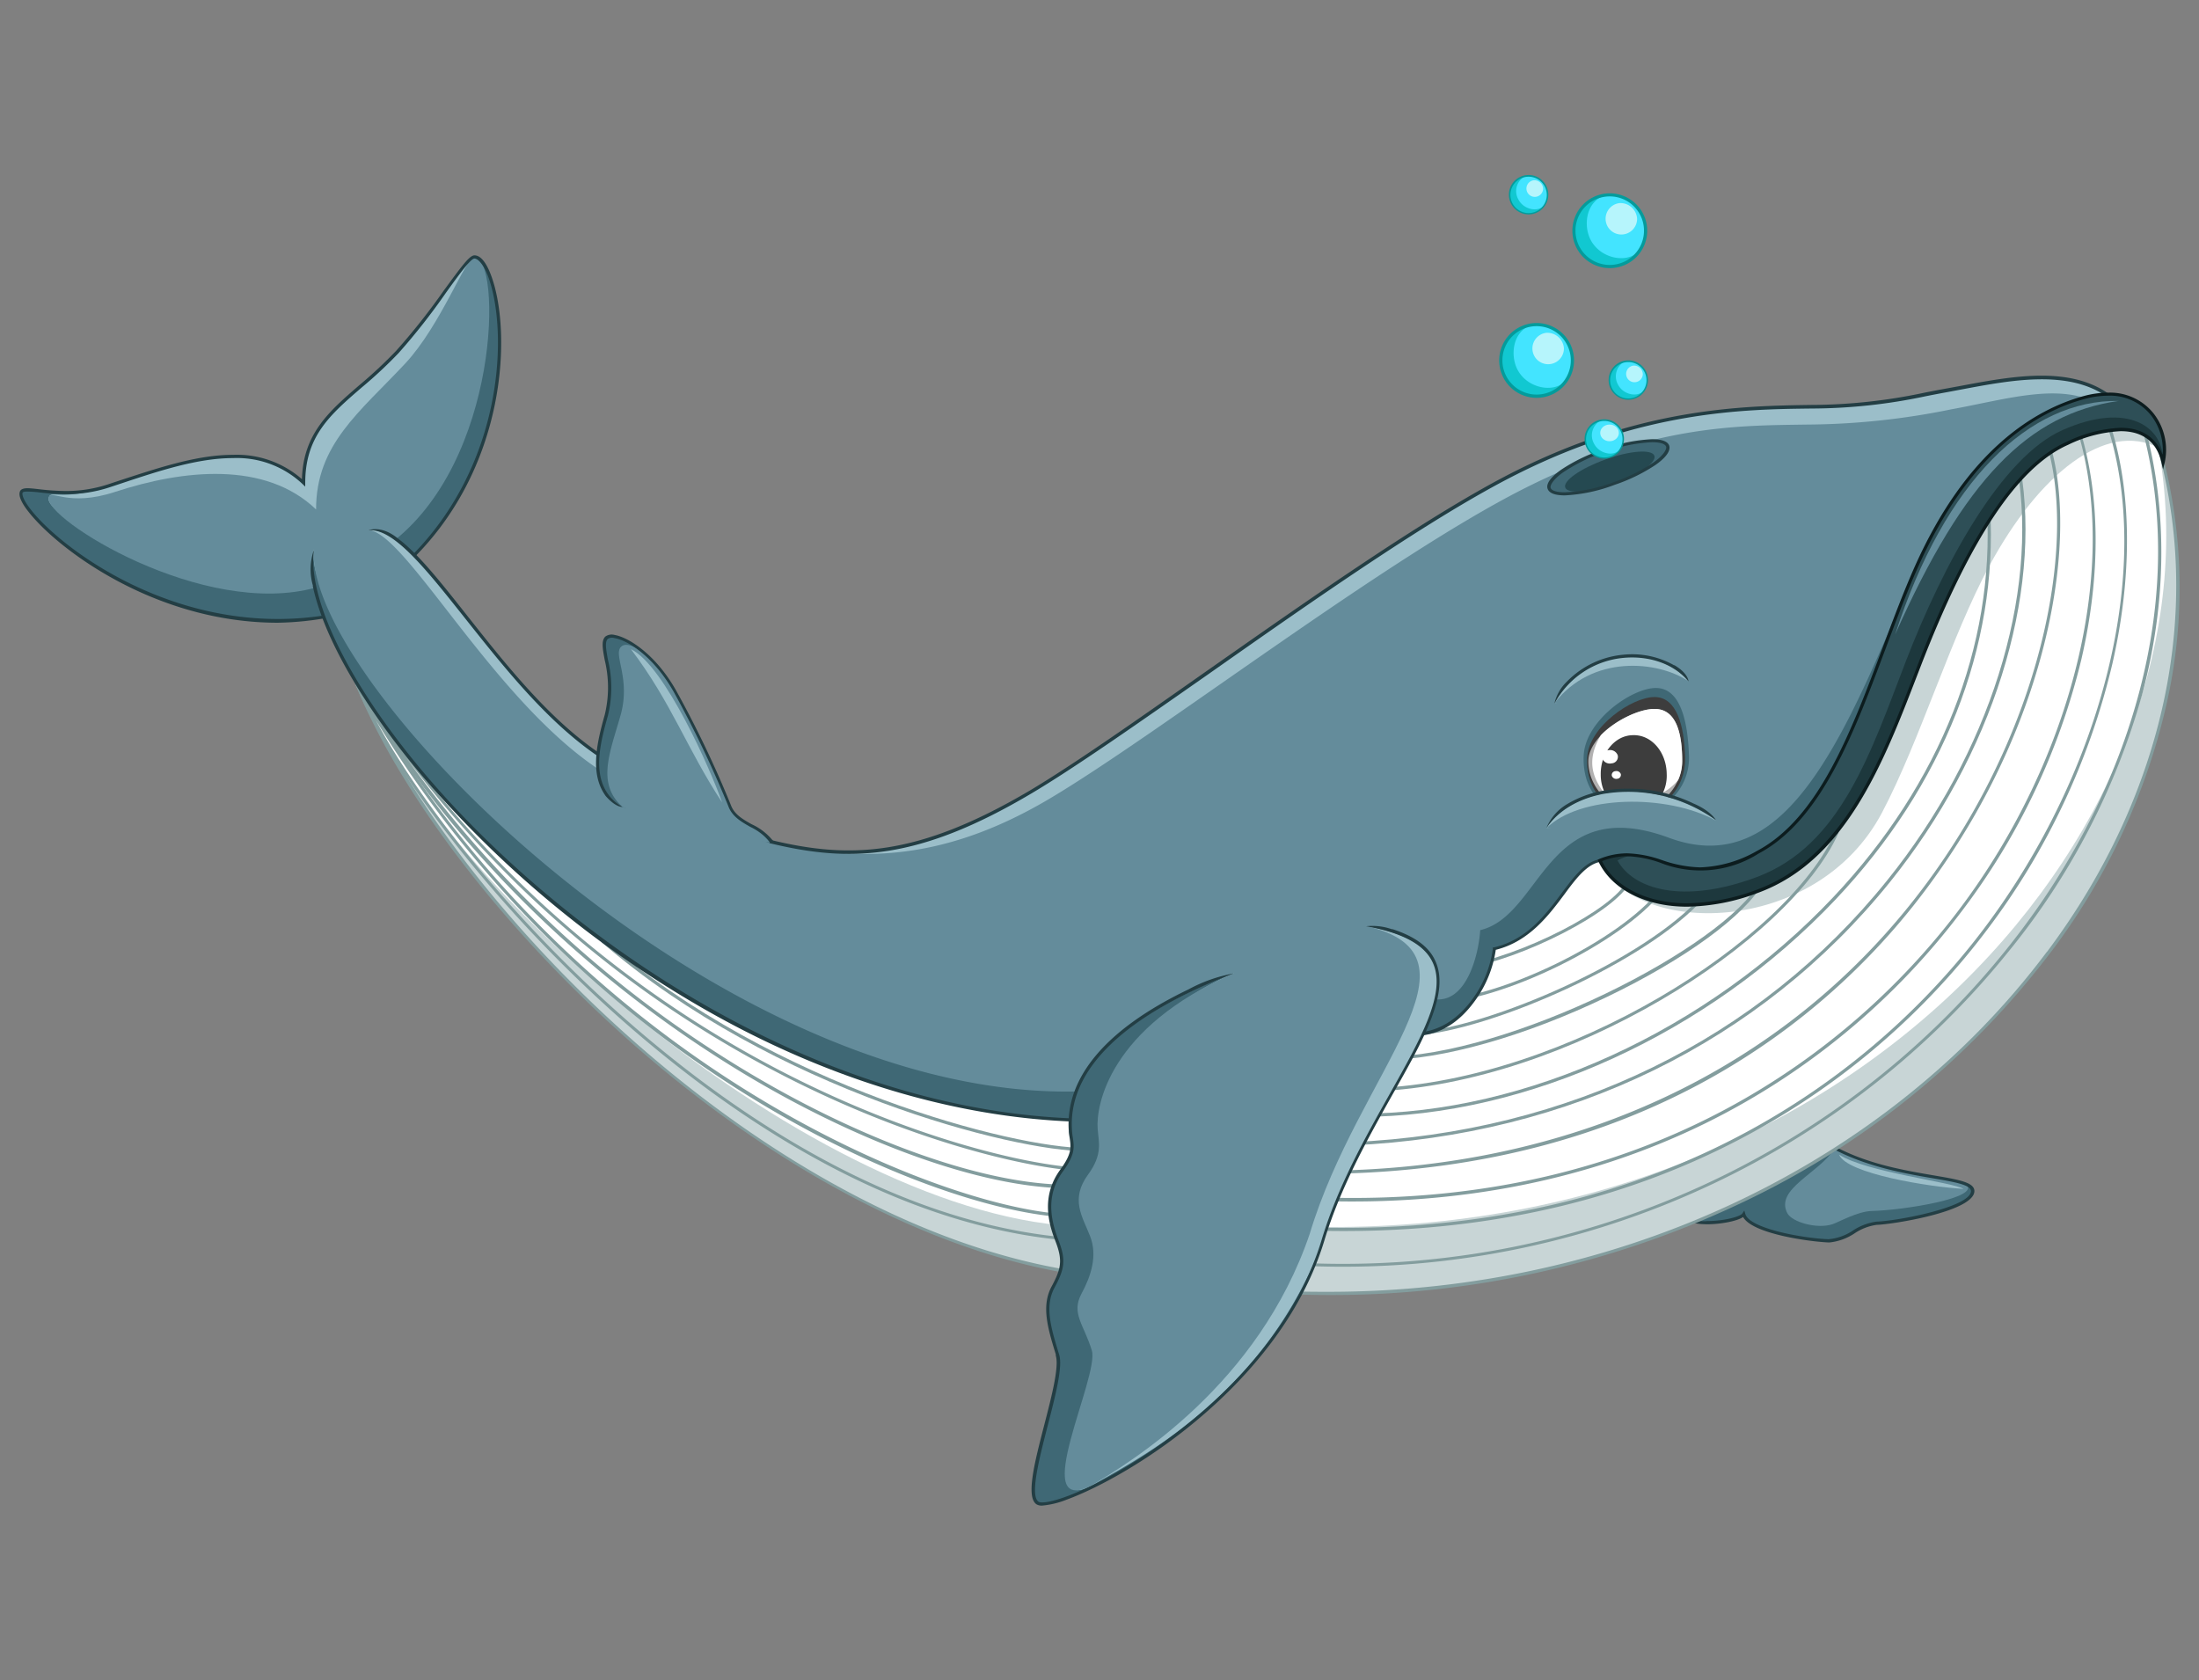 <svg id="Layer_1" data-name="Layer 1" xmlns="http://www.w3.org/2000/svg" viewBox="0 0 335 256"><rect x="0" y="0" width="335" height="256" fill="#808080" stroke="none"/><defs><style>.cls-1{fill:#3f6875;}.cls-2{fill:#9bbec9;}.cls-3{fill:#648c9b;}.cls-4{fill:#233e44;}.cls-5{fill:#c8d5d6;}.cls-6{fill:#fff;}.cls-7{fill:#839d9e;}.cls-8{fill:#254951;}.cls-9{fill:#11c8d1;}.cls-10{fill:#43e4ff;}.cls-11{fill:#b6f5fc;}.cls-12{fill:#049b9b;}.cls-13{fill:#3d3d3d;}.cls-14{fill:#b2b1b1;}.cls-15{fill:#1d383d;}.cls-16{fill:#2e4f57;}.cls-17{fill:#0c1c1e;}</style></defs><path class="cls-1" d="M72.28,39.15c-1.33,0-6.28,8.6-11.75,14.46-6.91,7.4-14.3,10-14.3,20-7.76-7.44-19.4-2.91-29.74.48-7.2,2.37-12.94-.34-13.29,1-.85,3.15,20.48,23.6,47.27,18.79,5.21-1.21,11.15-7.76,11.15-7.76C81.5,67.63,76.41,39.12,72.28,39.15Z"/><path class="cls-2" d="M72.28,39.15c-1.33,0-6.28,8.6-11.75,14.46-6.91,7.4-14.3,10-14.3,20-7.76-7.44-19.4-2.91-29.74.48-7.2,2.37-8.72.43-9.07,1.74C6.57,78.94,31,90.93,48.19,86.11a17.17,17.17,0,0,0,8.6-5.52C73.92,68,76.41,39.12,72.28,39.15Z"/><path class="cls-3" d="M72.28,39.15c-1.33,0-5.09,10.38-10.56,16.24-6.91,7.4-13.57,12.28-13.57,22.22-7.76-7.44-20.29-6.06-30.63-2.67-7.2,2.36-9.75-.46-10.1.85C6.57,78.94,31,94.32,48.16,89.5,53.37,88.28,59.22,83,59.22,83,76.34,70.42,76.41,39.12,72.28,39.15Z"/><path class="cls-4" d="M72.28,38.9c-.77,0-2,1.73-4.65,5.33a98.58,98.58,0,0,1-7.28,9.21,68.84,68.84,0,0,1-5.63,5.26C50.15,62.65,46.19,66.07,46,73a15.07,15.07,0,0,0-10.52-3.71c-5.46,0-11.39,2-17.13,3.87l-1.93.64a20.42,20.42,0,0,1-6.46,1,35.74,35.74,0,0,1-4-.27c-.71-.08-1.32-.15-1.78-.15S3.1,74.46,3,75c-.2.75.58,2,1.27,2.87,4.24,5.53,19.11,17,38.05,17h0A46.59,46.59,0,0,0,50.52,94c5.23-1.21,11-7.56,11.26-7.81C77.54,71.63,78,50,74.72,41.71,74,39.87,73.16,38.9,72.28,38.9Zm-10.84,47c-.06.06-5.95,6.5-11,7.68a46.14,46.14,0,0,1-8.14.72h0C23.52,94.29,8.81,83,4.62,77.54c-1.27-1.65-1.23-2.3-1.19-2.45s.28-.2.71-.2A16.66,16.66,0,0,1,5.87,75a36.12,36.12,0,0,0,4.08.28,20.9,20.9,0,0,0,6.62-1l1.93-.64c5.69-1.89,11.59-3.85,17-3.85a14.56,14.56,0,0,1,10.59,3.95l.41.4v-.57c0-7.1,3.78-10.37,8.57-14.51a67.69,67.69,0,0,0,5.66-5.28A97.75,97.75,0,0,0,68,44.51c1.82-2.52,3.7-5.12,4.27-5.12s1.37.93,2,2.49C77.49,50.1,77,71.43,61.44,85.89Z"/><path class="cls-1" d="M276.83,173.28c-2.11-1.05-21.85,10.46-20.2,12.12s8.37.6,9-.41c.69,2.47,9.09,3.88,12.89,4,2.5.11,5-2.6,7.34-2.67,2.7-.08,14.4-2.05,14.64-4.84S286.69,180.19,276.83,173.28Z"/><path class="cls-3" d="M279.54,174.92c-2.44,3.86-9.19,6.2-7.25,9.91.71,1.36,4.57,2.46,6.91,1.66,1-.35,3.79-1.93,5.9-2,4.81-.11,16.85-2,14.4-4.1C296.49,179.14,287.31,179,279.54,174.92Z"/><path class="cls-4" d="M294.56,179.06c-5-.86-11.95-2-17.62-6a1.08,1.08,0,0,0-.48-.09c-3.4,0-19,9.18-20.09,11.83a.66.66,0,0,0,.09.77c.78.77,2.4.94,3.63.94,2,0,4.53-.46,5.46-1.1,1.41,2.55,10,3.74,13,3.87h.15a8.4,8.4,0,0,0,3.85-1.4,8,8,0,0,1,3.35-1.28c2.45-.07,14.62-2,14.88-5.06C300.88,180.14,298.5,179.73,294.56,179.06Zm-8.7,7.05a8.54,8.54,0,0,0-3.57,1.35,7.85,7.85,0,0,1-3.75,1.33c-4.09-.17-12.05-1.65-12.66-3.86l-.15-.52-.29.45c-.29.46-2.72,1.16-5.35,1.16a5,5,0,0,1-3.28-.79s0-.12,0-.24c1-2.48,16.45-11.54,19.64-11.54a.92.92,0,0,1,.24,0c5.72,4,13,5.24,17.78,6.06,3.28.56,5.87,1,5.79,2C300.06,183.91,289.15,186,285.86,186.11Z"/><path class="cls-5" d="M176.64,146.53c-16.24,6.3-82.9-13.09-122.25-42.28,13.89,33.8,63.1,83,110.13,89.79,3.39,0,17,3.64,31.51,2.91,87.27,3.64,151-67.12,132.6-129.79C310.93,40.38,192.88,140.23,176.64,146.53Z"/><path class="cls-6" d="M303.14,86.05c-5.93,10.92-10.61,26.71-16.42,37.73-10.07,19.12-38.05,18.95-43,7.28.29-10.2.88-22,1.53-32-31.34,21.29-61,44.55-68.6,47.49-16.24,6.3-82.9-13.09-122.25-42.28,13.89,33.8,75.85,85,114.51,82.52,3.4,0,12.73.72,27.28,0C282.9,190.37,339,124.43,328.82,68.21,320.72,64.1,310.62,72.28,303.14,86.05Z"/><path class="cls-7" d="M326.24,64.92c7,25.23-.74,55.05-20.64,79.79-25.81,32.09-66.23,49.9-108.14,47.64-4.18.54-21.42-1.93-29.7-3.12-3.18-.46-4.73-.68-5-.68h0c-27.91-2.32-53.21-20.37-69.52-35.11-17.24-15.58-29.89-32.38-36-43.75a172.5,172.5,0,0,0,52.57,54.58c20.71,13.66,39.57,19.83,50.29,21,1.37.28,33.15,2.9,39.31,2.19,58.5,1.88,89.82-27.88,103.29-45.79a108.43,108.43,0,0,0,19.12-40.62c3.05-13.35,2.94-26.25-.32-36.31l-.46.15c7,21.56-.54,52.3-18.73,76.49-13,17.29-42.73,45.68-97.67,45.68-1.73,0-3.48,0-5.25-.08-6.42.74-39-2.14-39.22-2.19-21.24-2.4-75-25.29-105.58-80.69l-.43.2c4.38,10.91,18.37,31,38.75,49.46,16.36,14.79,41.75,32.9,69.82,35.23.26,0,2.33.3,4.95.68,8.94,1.28,25.59,3.67,29.78,3.12q3.59.19,7.14.19c39.45,0,76.93-17.63,101.37-48a108,108,0,0,0,20.38-39.22c3.76-14.05,3.88-28.23.35-41Z"/><path class="cls-7" d="M316.28,64.93c6.78,20.94-.38,50.54-17.82,73.64-13,17.2-42.93,45.77-97.59,43.84-7.33.38-15.84-.47-23.34-1.22-6.81-.68-12.68-1.26-15.75-.72-13.64-.33-33.67-7.94-52.28-19.88a173,173,0,0,1-47.61-45.16,166.67,166.67,0,0,0,56.39,47.88c20.47,10.69,38,14.44,45.15,15,.49,0,1.87,0,4,.1,7.84.24,24.16.72,37.12.38,20.7-.55,39.41-5.36,55.59-14.3a104.83,104.83,0,0,0,35-31.39c17.26-24.33,21.61-51.62,17-66l-.46.15c4.58,14.27.24,41.37-16.92,65.57-20.09,28.33-52.14,44.48-90.24,45.49-12.95.34-29.26-.15-37.1-.38-2.1-.07-3.47-.12-4-.11-7.1-.53-24.54-4.27-44.95-14.92a167.46,167.46,0,0,1-63.9-58.76l-.42.25c16.49,28.19,39,46.35,55.06,56.62,18.68,12,38.8,19.64,52.57,20,3.06-.53,8.9.05,15.67.72,6.24.63,13.17,1.32,19.55,1.32,1.3,0,2.59,0,3.84-.1,21.55.76,41.39-3.21,58.94-11.81a109.42,109.42,0,0,0,39-32.22,103.51,103.51,0,0,0,18.31-38.51c3-13,2.89-25.35-.42-35.57Z"/><path class="cls-7" d="M307.3,71.24c3.33,19.49-4.25,43.58-19.79,62.86C268,158.35,239,172.53,205.89,174l-18.81.42c-10.4.23-21.16.47-21.71.47-10.78,0-47.22-9.13-73.42-31.72l-.32.36c26.3,22.69,62.91,31.85,73.74,31.85.56,0,11.31-.24,21.72-.48l18.81-.41c33.23-1.49,62.35-15.72,82-40.09,15.62-19.38,23.24-43.62,19.89-63.24Z"/><path class="cls-7" d="M302.69,77.46c1.22,20.9-7.09,41.92-23.39,59.2-19.19,20.34-46.83,33-72.12,33v.49c25.42,0,53.19-12.7,72.48-33.14,16.39-17.37,24.74-38.52,23.52-59.56Z"/><path class="cls-7" d="M209.6,165.76l0,.49c29.07-1.18,63.06-22.66,70.51-39.42l-.45-.19C272.3,143.27,238.5,164.59,209.6,165.76Z"/><path class="cls-7" d="M210.82,161v.48c8.77,0,21.47-3.59,34-9.61,12-5.77,21.11-12.45,23.8-17.42l-.42-.24C262.67,144.35,229.74,161,210.82,161Z"/><path class="cls-7" d="M215.57,157.28l0,.48c11.62-.79,35.48-11.28,44-20.93l-.36-.32C250.78,146.09,227.1,156.49,215.57,157.28Z"/><path class="cls-7" d="M218.49,152.35v.48c10.1-.15,28.58-9.18,34.69-16.94l-.38-.3C246.77,143.27,228.49,152.19,218.49,152.35Z"/><path class="cls-7" d="M222.6,147.14l.07.48c9.33-1.47,23.47-8.76,25.64-13.22l-.44-.22C245.75,138.54,231.82,145.69,222.6,147.14Z"/><path class="cls-7" d="M328.83,67c-2-3.09-5.51-4.66-10.3-4.66-23.66,0-76,37.75-110.56,62.72-15.12,10.92-27.06,19.53-31.42,21.23a24.45,24.45,0,0,1-8.44,1.17c-25.45,0-80.61-19-113.57-43.42l-.7-.52.33.8c7.17,17.44,23.13,38,42.7,55.12,22.2,19.37,46.22,31.73,67.65,34.83A44.37,44.37,0,0,1,170,195a131.08,131.08,0,0,0,22.12,2.25c1.34,0,2.67,0,3.92-.1,2.15.09,4.32.14,6.46.14a145.7,145.7,0,0,0,64.2-14.71,127.25,127.25,0,0,0,45.55-37.29A98.92,98.92,0,0,0,330,107.51a80.08,80.08,0,0,0-1.17-40.42Zm-17,78c-24.28,32.44-65.17,51.8-109.37,51.8-2.13,0-4.3,0-6.46-.13-1.27.06-2.59.1-3.92.1a131.29,131.29,0,0,1-22-2.25,45.26,45.26,0,0,0-5.49-.76h0C116.81,186.91,68.87,137.72,55,105c33.12,24.25,87.81,43,113.16,43h0a24.7,24.7,0,0,0,8.61-1.21c4.42-1.72,16.38-10.35,31.52-21.28C242.81,100.54,295,62.85,318.53,62.85c4.6,0,7.93,1.48,9.88,4.41C335.86,92.67,329.83,121,311.85,145Z"/><path class="cls-1" d="M296.55,59.43c-6.24,1.12-10.18,2.34-20.77,2.5s-25.67.44-44.84,10.06c-21.17,10.63-57.45,38.91-74.06,48.73s-26.78,10.54-39.39,7.51c-1.82-1.09-17.23-7.33-25.81-13C75.44,104.6,63.83,79.87,56.11,80.76l-8.35,3c-2.91,21.28,52,84.71,116.11,86.88,1.3-.73,42.22-13,50.77-13.11,8.48.55,12.72-9.21,13-13,9.47-2.22,11.41-13.78,16.9-13.45,45.82,23.51,37.09-55.51,76.77-70.7C314.69,55.51,305,57.9,296.55,59.43Z"/><path class="cls-2" d="M296.55,59.43c-6.24,1.12-10.18,2.34-20.77,2.5s-25.67.44-44.84,10.06c-21.17,10.63-57.45,38.91-74.06,48.73s-26.78,10.54-39.39,7.51c-1.82-1.09-17.23-7.33-25.81-13C75.44,104.6,63.83,79.87,56.11,80.76l-8.35,3c-1.39,20.54,74.24,74.11,129.51,72.09,1.29-.72,25.71-11.48,34.26-11.61,4.6.31,9.61-3.88,9.86-7.7,9.47-2.22,10.63-26.86,29.41-20,16,5.9,28.15.13,37.34-21.42C295,79,304.3,66.81,321.28,60.32,314.69,55.51,305,57.9,296.55,59.43Z"/><path class="cls-3" d="M297.26,62.36a112,112,0,0,1-21.94,2.32c-10.58.16-23.69,0-42.86,9.61-21.17,10.63-56.06,37.62-72.66,47.44s-29.7,9.53-42.31,6.5c-1.82-1.09-17.55-5.29-26.13-10.92C75.12,106.64,61.72,80.94,56.11,80.76l-6-1.13-2.3,4.1c-1.39,20.54,62,84.54,117.23,82.52,1.29-.73,45.24-13.9,53.79-14,4.61.3,6.42-6.73,6.67-10.55,9.47-2.22,10-21,28.78-14.06,16,5.9,24.72-10.94,33.91-32.49C295,79,303.25,68.43,320.23,61.93,314.46,58,305.7,60.84,297.26,62.36Z"/><path class="cls-4" d="M298.74,58.78l-2.23.41c-1.17.21-2.25.42-3.31.63a83.91,83.91,0,0,1-17.42,1.87c-10.21.16-25.64.39-44.95,10.09-12.77,6.41-31,19.24-47.15,30.55-10.46,7.35-20.33,14.28-26.92,18.18-17,10-27.24,10.36-39.18,7.49-.55-.32-2.13-1-4.3-2-5.73-2.58-15.32-6.89-21.47-10.93-7.93-5.21-14.66-13.72-20.6-21.23C67.15,88.69,63.65,84.27,60.57,82l-.07-.06c-2.53-2-4.39-1.14-4.39-1.14,3.8-.44,8.86,6,14.72,13.37s12.71,16.08,20.71,21.33c6.19,4.06,15.8,8.39,21.54,11,2.2,1,3.79,1.71,4.29,2l.07,0c12.07,2.9,22.42,2.59,39.57-7.55,6.6-3.9,16.48-10.84,27-18.19,16.1-11.31,34.35-24.13,47.09-30.52,19.21-9.65,34.57-9.88,44.74-10a84.65,84.65,0,0,0,17.5-1.87c1.06-.21,2.14-.42,3.3-.63l2.24-.42c7.52-1.41,16-3,21.94,1-17,6.79-25.23,25.63-32.46,42.28-6.22,14.3-12.08,27.81-22.52,31.55-5.86,2.09-12.79,1-21.17-3.28l-.09,0c-2.67-.16-4.51,2.3-6.64,5.15-2.49,3.34-5.32,7.13-10.34,8.31l-.17,0,0,.18a16.79,16.79,0,0,1-3.34,8c-1.77,2.34-4.83,5.07-9.39,4.78-8.23.12-48.45,12-50.81,13.11-41.75-1.44-79.62-29.3-99.36-52.72-11.33-13.44-17.72-26.44-16.7-33.92a8.85,8.85,0,0,0-.17,5.42l0,.14c1.62,7.66,7.51,18,16.47,28.67a164.14,164.14,0,0,0,42.15,35.16c18.89,11,38.82,17.1,57.63,17.73h.06l.06,0c1.5-.84,42.35-13,50.63-13.08,4.76.31,7.94-2.53,9.79-5a17.48,17.48,0,0,0,3.42-8.1c5.09-1.27,8.06-5.25,10.45-8.45,2-2.72,3.8-5.06,6.17-5,8.48,4.34,15.52,5.41,21.5,3.27,10.64-3.8,16.55-17.41,22.8-31.81C296,86,304.22,67.11,321.36,60.54l.42-.16-.36-.26C315.32,55.67,306.51,57.32,298.74,58.78Z"/><path class="cls-1" d="M111.11,122.72a164.49,164.49,0,0,0-8.28-17.34C99,98.49,93.49,96.16,92.4,97.14c-1.32,1.19,1.63,6.12,0,11.82s-2.47,10.88,2.44,14l22.45,5.44C115.51,125.82,112.12,125.51,111.11,122.72Z"/><path class="cls-3" d="M111.11,122.72a119.27,119.27,0,0,0-8.28-17.34c-3.68-6.12-7.09-7.86-8.18-6.88-1.33,1.19,1.5,4.8-.12,10.5s-3.69,10.38.31,13.93l9.83,4,12.62,1.41C115.51,125.82,112.12,125.51,111.11,122.72Z"/><path class="cls-2" d="M96.12,98.9c6.24,8.24,8.49,15.14,13.88,23.33C108.31,117.38,101.27,101.38,96.12,98.9Z"/><path class="cls-4" d="M114.47,125.55c-1.34-.76-2.61-1.48-3.13-2.91a160.59,160.59,0,0,0-8.3-17.37c-3.16-5.65-7.36-8.2-9.42-8.54a1.67,1.67,0,0,0-1.38.23c-.67.61-.44,1.87-.11,3.62a17.61,17.61,0,0,1,0,8.31c-1.25,4.41-2.22,8.9,0,12.17a1.88,1.88,0,0,0,.16.23c1.56,1.77,2.52,1.64,2.52,1.64-4.83-3-3.8-8.31-2.2-13.9a18,18,0,0,0,0-8.54c-.28-1.53-.5-2.74,0-3.17a1.22,1.22,0,0,1,1-.11c2,.32,6,2.8,9.08,8.29a166.49,166.49,0,0,1,8.26,17.3c.58,1.61,2,2.4,3.35,3.17a8.6,8.6,0,0,1,3.06,2.4l.4-.28A9,9,0,0,0,114.47,125.55Z"/><path class="cls-1" d="M244.15,68.74c-5,1.78-8.63,4.32-8.15,5.67s4.91,1,9.9-.76,8.63-4.31,8.15-5.66S249.14,67,244.15,68.74Z"/><path class="cls-8" d="M244.58,70c-3.75,1.34-6.49,3.25-6.13,4.27s3.7.76,7.45-.58,6.5-3.24,6.13-4.26S248.33,68.63,244.58,70Z"/><path class="cls-4" d="M251.67,66.91a24.62,24.62,0,0,0-7.6,1.61,26.56,26.56,0,0,0-6.18,3c-1.16.8-2.47,2-2.12,2.95.24.66,1.11,1,2.61,1a24.62,24.62,0,0,0,7.6-1.61,26.56,26.56,0,0,0,6.18-3c1.16-.8,2.47-2,2.12-3C254.05,67.25,253.17,66.91,251.67,66.91Zm.22,3.55a26.61,26.61,0,0,1-6.07,3A24.19,24.19,0,0,1,238.38,75c-1.22,0-2-.24-2.15-.67s.53-1.42,1.93-2.39a26.82,26.82,0,0,1,6.07-3,24.19,24.19,0,0,1,7.44-1.57c1.22,0,2,.24,2.15.67S253.29,69.49,251.89,70.46Z"/><path class="cls-9" d="M245.24,29.69a5.46,5.46,0,1,0,5.46,5.46A5.45,5.45,0,0,0,245.24,29.69Z"/><path class="cls-10" d="M245.24,29.69a6.48,6.48,0,0,0-.77.06c-2.91,1.05-3.27,4.63-2.15,6.79,1.69,3.23,6.43,3.73,7.77,1.1a5.52,5.52,0,0,0,.61-2.49A5.46,5.46,0,0,0,245.24,29.69Z"/><path class="cls-11" d="M246.74,30.94a2.4,2.4,0,1,0,2.66,2.39A2.54,2.54,0,0,0,246.74,30.94Z"/><path class="cls-12" d="M245.24,29.45a5.7,5.7,0,1,0,5.7,5.7A5.71,5.71,0,0,0,245.24,29.45Zm0,10.91a5.22,5.22,0,1,1,5.21-5.21A5.22,5.22,0,0,1,245.24,40.36Z"/><path class="cls-9" d="M234.09,49.45a5.46,5.46,0,1,0,5.45,5.45A5.45,5.45,0,0,0,234.09,49.45Z"/><path class="cls-10" d="M234.09,49.45a4.9,4.9,0,0,0-.77.06c-2.91,1-3.27,4.63-2.15,6.79,1.69,3.23,6.43,3.72,7.77,1.09a5.45,5.45,0,0,0-4.85-7.94Z"/><path class="cls-11" d="M235.59,50.7a2.4,2.4,0,1,0,2.66,2.38A2.54,2.54,0,0,0,235.59,50.7Z"/><path class="cls-12" d="M234.09,49.21a5.7,5.7,0,1,0,5.7,5.69A5.7,5.7,0,0,0,234.09,49.21Zm0,10.9a5.21,5.21,0,1,1,5.21-5.21A5.21,5.21,0,0,1,234.09,60.11Z"/><path class="cls-9" d="M232.87,26.79a2.9,2.9,0,1,0,2.9,2.9A2.9,2.9,0,0,0,232.87,26.79Z"/><path class="cls-10" d="M232.87,26.79a2.73,2.73,0,0,0-.41,0,2.56,2.56,0,0,0-1.14,3.61c.9,1.72,3.41,2,4.13.59a3,3,0,0,0,.32-1.33A2.9,2.9,0,0,0,232.87,26.79Z"/><path class="cls-11" d="M233.67,27.46a1.27,1.27,0,1,0,1.41,1.27A1.34,1.34,0,0,0,233.67,27.46Z"/><path class="cls-12" d="M232.87,26.66a3,3,0,1,0,3,3A3,3,0,0,0,232.87,26.66Zm0,5.8a2.77,2.77,0,1,1,2.77-2.77A2.77,2.77,0,0,1,232.87,32.46Z"/><path class="cls-9" d="M248.06,55a2.9,2.9,0,1,0,2.9,2.9A2.9,2.9,0,0,0,248.06,55Z"/><path class="cls-10" d="M248.06,55a2.73,2.73,0,0,0-.41,0,2.57,2.57,0,0,0-1.15,3.61c.9,1.72,3.42,2,4.13.59a2.85,2.85,0,0,0,.33-1.33A2.9,2.9,0,0,0,248.06,55Z"/><path class="cls-11" d="M248.85,55.7A1.27,1.27,0,1,0,250.27,57,1.35,1.35,0,0,0,248.85,55.7Z"/><path class="cls-12" d="M248.06,54.9a3,3,0,1,0,3,3A3,3,0,0,0,248.06,54.9Zm0,5.8a2.77,2.77,0,1,1,2.77-2.77A2.78,2.78,0,0,1,248.06,60.7Z"/><circle class="cls-9" cx="244.4" cy="66.91" r="2.9"/><path class="cls-10" d="M244.4,64c-.14,0-.27,0-.41,0a2.57,2.57,0,0,0-1.14,3.61c.9,1.72,3.42,2,4.13.59a2.84,2.84,0,0,0,.32-1.33A2.9,2.9,0,0,0,244.4,64Z"/><ellipse class="cls-11" cx="245.2" cy="65.95" rx="1.42" ry="1.27"/><path class="cls-12" d="M244.4,63.88a3,3,0,1,0,3,3A3,3,0,0,0,244.4,63.88Zm0,5.81a2.78,2.78,0,1,1,2.78-2.78A2.78,2.78,0,0,1,244.4,69.69Z"/><path class="cls-2" d="M236.79,107.14l20.44-3.36C252.75,98.33,241.7,98.29,236.79,107.14Z"/><path class="cls-3" d="M236.79,107.14h12.07l8.37-3.36C252.57,100.66,242.56,99.64,236.79,107.14Z"/><path class="cls-4" d="M255.09,101.34l-.07,0a13,13,0,0,0-7.69-1.6,13.74,13.74,0,0,0-8.53,4l-.16.16a6.76,6.76,0,0,0-1.85,3.32,13.35,13.35,0,0,1,10.58-7c4-.36,7.74,1,9.86,3.6C257.23,103.78,257.23,102.62,255.09,101.34Z"/><path class="cls-1" d="M252.26,104.81c-3.68,0-10.81,5-11,10.36-.25,6.11,4,8.94,7.72,8.94a8.65,8.65,0,0,0,8.32-9C257.13,109.74,255.94,104.81,252.26,104.81Z"/><path class="cls-13" d="M252.05,106.19c-3.43,0-10.07,4.53-10.27,9.3-.23,5.49,3.83,8.6,7.26,8.6s7.82-3.46,7.68-8.7C256.58,110.62,255.48,106.19,252.05,106.19Z"/><path class="cls-14" d="M252.05,108c-3.43,0-10.08,3.89-10.08,8s3.64,7.52,7.07,7.52a7.77,7.77,0,0,0,7.23-7.52C256.27,111.93,255.48,108,252.05,108Z"/><path class="cls-6" d="M252.05,108c-2.27,0-5.94,1.7-8.17,4-2.22,3.73-1.24,6.24.09,8.25.7,1,1.91,1.08,3.55,1.48a8.58,8.58,0,0,0,8.14-2.9,7,7,0,0,0,.61-2.84C256.27,111.93,255.48,108,252.05,108Z"/><path class="cls-13" d="M248.81,112c-2.77,0-5,2.7-4.95,6a6.29,6.29,0,0,0,2.33,4.94,5.83,5.83,0,0,0,4.94.35,6.07,6.07,0,0,0,2.78-5.37C253.87,114.56,251.59,111.93,248.81,112Z"/><path class="cls-6" d="M246.08,117.48a.59.59,0,0,0-.53.71.71.71,0,0,0,.84.45.6.6,0,0,0,.53-.71A.72.72,0,0,0,246.08,117.48Z"/><path class="cls-6" d="M245,114.3a1,1,0,0,0-.92,1.22,1.24,1.24,0,0,0,1.45.77,1,1,0,0,0,.92-1.22A1.23,1.23,0,0,0,245,114.3Z"/><path class="cls-2" d="M235.57,126.18l12.91-1.63,12.92.42C252.07,118.31,239.93,119.52,235.57,126.18Z"/><path class="cls-3" d="M235.57,126.18,261.4,125C253.88,120.91,240.62,121.12,235.57,126.18Z"/><path class="cls-4" d="M257.9,122.37l-.12-.06a22.89,22.89,0,0,0-13.58-1.84,16.21,16.21,0,0,0-5.25,1.91l-.15.09a7.51,7.51,0,0,0-3.23,3.71c1.73-2.64,4.83-4.5,8.72-5.24a22.88,22.88,0,0,1,17.11,4S260.71,123.55,257.9,122.37Z"/><path class="cls-15" d="M317.56,60.56c-9.37,2.5-18.81,10.51-25.67,25.94s-11.5,36.68-24.11,43.35-15.29-2.33-24.07,1.21c2.62,5.61,11.41,9.33,24.07,4.68,13.66-5,19.27-20.56,24.57-34.3,5.74-14.86,13.32-29.82,22.62-33.93,10-4.43,13.67-1.05,14.54,2.91C330.73,65.57,326.93,58.05,317.56,60.56Z"/><path class="cls-16" d="M317.56,60.56c-9.37,2.5-18.81,10.51-25.67,25.94s-11.5,36.68-24.11,43.35-15.61-2-21.37,1.23c2.37,4.34,9.88,6.77,21.21,2.54,12.86-4.79,17.43-19.16,22.73-32.9,5.74-14.87,14.57-31.1,23.88-35.21,10-4.43,15.5-.43,15.28,4.91C330.73,65.57,326.93,58.05,317.56,60.56Z"/><path class="cls-17" d="M321.1,59.82a14.17,14.17,0,0,0-3.6.5c-7.37,2-17.83,8.1-25.84,26.08-1.7,3.83-3.3,8.1-4.84,12.23-4.79,12.8-9.74,26-19.15,31a18.62,18.62,0,0,1-8.67,2.51,19,19,0,0,1-5.9-1.14,17.36,17.36,0,0,0-5.23-1,11.18,11.18,0,0,0-4.25.87l-.23.1.1.23c2,4.27,7.17,6.93,13.51,6.93A31.67,31.67,0,0,0,267.87,136c13.33-4.89,19.11-19.9,24.21-33.15l.5-1.29c7.47-19.36,14.82-30.42,22.49-33.8a20.5,20.5,0,0,1,8-2.07c4.27,0,5.74,2.61,6.22,4.81l.23,1,.25-1A9,9,0,0,0,328.09,63,8.48,8.48,0,0,0,321.1,59.82Zm1.95,5.35a20.91,20.91,0,0,0-8.17,2.12c-7.8,3.44-15.24,14.58-22.76,34.07l-.49,1.29c-5.07,13.15-10.81,28-23.93,32.87a31.45,31.45,0,0,1-10.7,2.09c-6,0-11-2.46-12.95-6.42a10.58,10.58,0,0,1,3.82-.75,16.81,16.81,0,0,1,5.08,1,16.51,16.51,0,0,0,14.95-1.4c9.57-5.06,14.55-18.38,19.37-31.26,1.55-4.12,3.14-8.39,4.84-12.2,7.92-17.81,18.25-23.87,25.51-25.81a13.82,13.82,0,0,1,3.48-.49,8,8,0,0,1,6.6,3,8.58,8.58,0,0,1,1.75,6C328.77,67.46,327.1,65.17,323.05,65.17Z"/><path class="cls-1" d="M208.11,141.07l-20.17,7.2c-24.95,9.56-25.12,20.48-24.87,24,.14,2.07.94,2.94-1.34,6.06C159,182,159.83,186,161,189s.91,4.36-.57,7.09c-1.61,3-.52,6.41.7,10.37s-5.82,20.72-3,22.54,35.5-13.49,43.49-40.06C209,164.23,232.84,145.56,208.11,141.07Z"/><path class="cls-2" d="M208.11,141.07l-20.17,7.2c-19,8.28-17,20.48-16.73,24a8.83,8.83,0,0,1-1.94,7c-2.75,3.75-1.54,4.52-.37,7.51s3.67,7.58,2.19,10.32c-1.61,3-2.55,2.33-1.34,6.29s-13.21,27.75-3.54,23c6.27-3.75,26.27-13.15,35.38-37.45C209,164.23,232.84,145.56,208.11,141.07Z"/><path class="cls-3" d="M208.11,141.07l-15.16.05-5,7.15c-19,8.28-21,20.2-20.73,23.67.14,2.07.82,3.88-1.46,7-2.74,3.76-.89,6.35.29,9.34s.18,6.08-1.3,8.82c-1.6,3,.37,4.67,1.58,8.63s-9.78,25.41-.11,20.62c6.27-3.75,25.51-15.45,33.3-38.36C206.92,163.33,227.69,145.61,208.11,141.07Z"/><path class="cls-4" d="M212.16,141.56l-.13,0a8.87,8.87,0,0,0-3.92-.45c5.56,1,8.87,2.8,10.13,5.48,2.17,4.6-1.69,11.47-6.58,20.16-3.69,6.57-7.87,14-10.31,22.11-6.36,21.15-29,35.5-38.93,39.14-2.55.93-3.84,1-4.19.79-1.38-.9.09-6.58,1.38-11.6,1.19-4.6,2.32-9,1.75-10.81l-.06-.19c-1.17-3.84-2.19-7.16-.66-10s1.8-4.22.59-7.3c-1-2.65-2.1-6.61.7-10.43,1.89-2.58,1.72-3.71,1.51-5.13a10.88,10.88,0,0,1-.13-1.09c-.65-9.24,7.87-17.52,24.63-23.94a22.93,22.93,0,0,0-6.83,2.4l-.14.07c-12.47,6-18.71,13.39-18.15,21.5,0,.42.09.78.14,1.13.2,1.37.35,2.35-1.42,4.77-2.94,4-1.84,8.15-.76,10.9,1.14,2.92.88,4.22-.56,6.89-1.63,3-.59,6.42.62,10.37l0,.18c.53,1.73-.63,6.21-1.75,10.55-1.46,5.68-2.85,11-1.18,12.12a1.56,1.56,0,0,0,.84.19,13.2,13.2,0,0,0,3.78-.92c4.71-1.72,13-6.15,20.88-13,6.4-5.54,14.79-14.63,18.36-26.51,2.42-8,6.59-15.45,10.26-22,5-8.81,8.87-15.78,6.6-20.61C217.69,144.24,215.54,142.66,212.16,141.56Z"/><path class="cls-3" d="M288.71,96.66C299.2,73,309.08,63,322.77,61.08,309.2,60.86,296.29,73.2,288.71,96.66Z"/><path class="cls-2" d="M299.12,181.12c-1.47-1-14.87-2.54-18.95-5.22C281.3,178.81,294,180.84,299.12,181.12Z"/></svg>